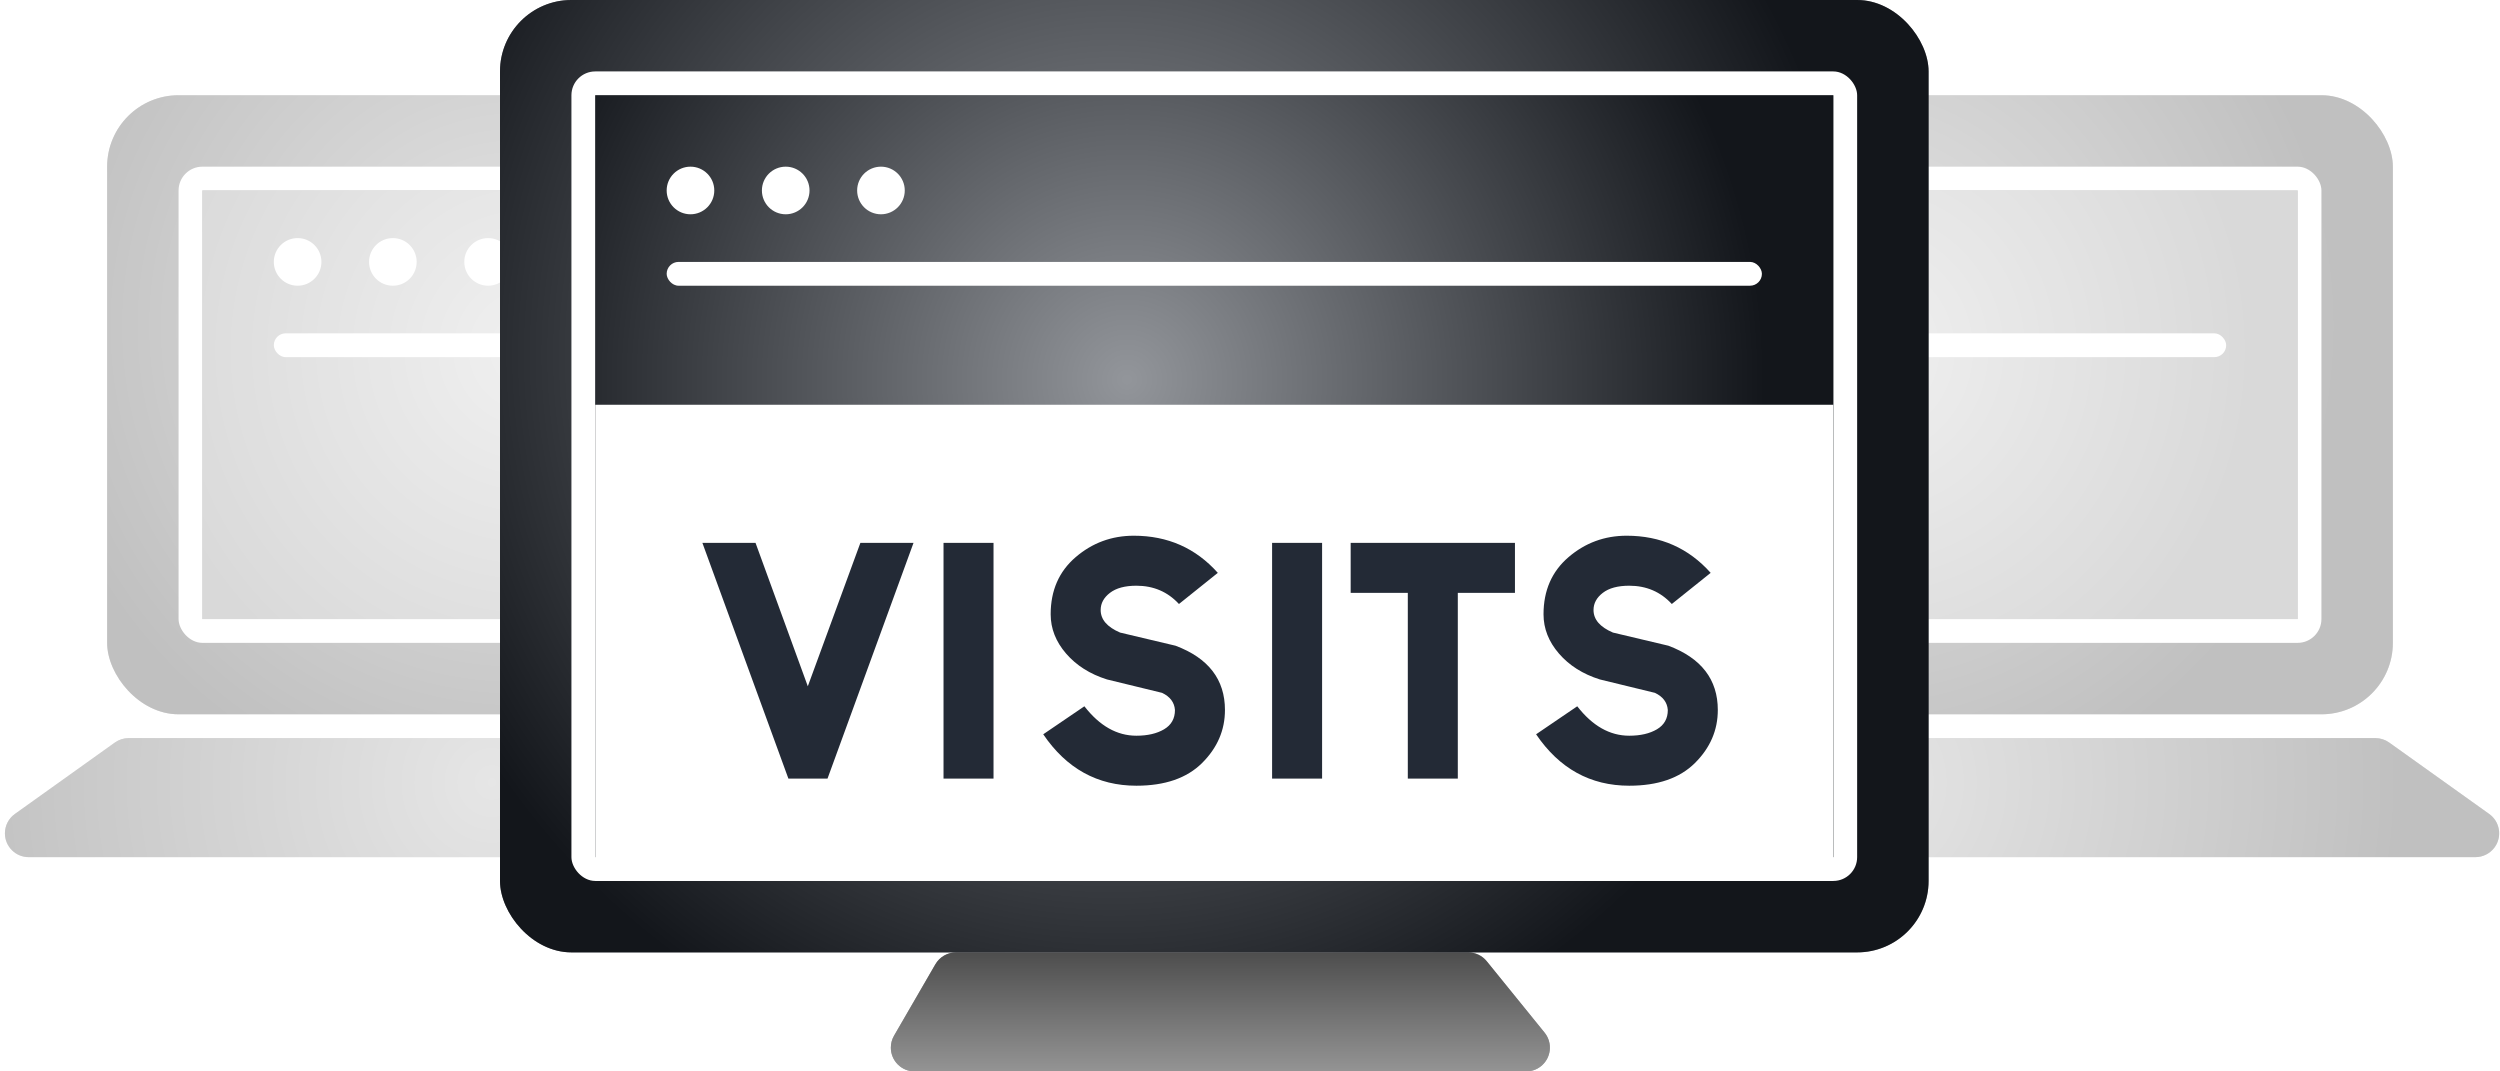 <?xml version="1.0" encoding="UTF-8"?>
<svg width="210px" height="90px" viewBox="0 0 210 90" version="1.1" xmlns="http://www.w3.org/2000/svg" xmlns:xlink="http://www.w3.org/1999/xlink">
    <!-- Generator: Sketch 50.2 (55047) - http://www.bohemiancoding.com/sketch -->
    <title>Group 6 Copy</title>
    <desc>Created with Sketch.</desc>
    <defs>
        <radialGradient cx="42.978%" cy="37.263%" fx="42.978%" fy="37.263%" r="460.481%" gradientTransform="translate(0.43,0.373),scale(0.105,1),rotate(3.566),translate(-0.43,-0.373)" id="radialGradient-1">
            <stop stop-color="#FFFFFF" stop-opacity="0.5" offset="0%"></stop>
            <stop stop-color="#000000" stop-opacity="0.5" offset="100%"></stop>
        </radialGradient>
        <path d="M8,54 L84.531,54 C84.947,54 85.354,54.13 85.693,54.373 L94.093,60.373 C94.992,61.015 95.2,62.264 94.558,63.162 C94.183,63.688 93.577,64 92.931,64 L2,64 C0.895,64 2.85569802e-14,63.105 2.84217094e-14,62 C2.83567501e-14,61.47 0.211,60.961 0.586,60.586 L6.586,54.586 C6.961,54.211 7.47,54 8,54 Z" id="path-2"></path>
        <radialGradient cx="42.978%" cy="37.263%" fx="42.978%" fy="37.263%" r="79.798%" gradientTransform="translate(0.43,0.373),scale(0.65,1),rotate(21.033),translate(-0.43,-0.373)" id="radialGradient-3">
            <stop stop-color="#FFFFFF" stop-opacity="0.5" offset="0%"></stop>
            <stop stop-color="#000000" stop-opacity="0.5" offset="100%"></stop>
        </radialGradient>
        <rect id="path-4" x="6" y="0" width="80" height="52" rx="6"></rect>
        <radialGradient cx="42.978%" cy="37.263%" fx="42.978%" fy="37.263%" r="90.708%" gradientTransform="translate(0.43,0.373),scale(0.562,1),rotate(18.405),translate(-0.43,-0.373)" id="radialGradient-5">
            <stop stop-color="#FFFFFF" stop-opacity="0.5" offset="0%"></stop>
            <stop stop-color="#000000" stop-opacity="0.5" offset="100%"></stop>
        </radialGradient>
        <rect id="path-6" x="14" y="8" width="64" height="36"></rect>
        <filter x="-18.8%" y="-33.3%" width="137.5%" height="166.7%" filterUnits="objectBoundingBox" id="filter-7">
            <feOffset dx="0" dy="0" in="SourceAlpha" result="shadowOffsetOuter1"></feOffset>
            <feGaussianBlur stdDeviation="4" in="shadowOffsetOuter1" result="shadowBlurOuter1"></feGaussianBlur>
            <feColorMatrix values="0 0 0 0 0   0 0 0 0 0   0 0 0 0 0  0 0 0 0.5 0" type="matrix" in="shadowBlurOuter1"></feColorMatrix>
        </filter>
        <radialGradient cx="42.978%" cy="37.263%" fx="42.978%" fy="37.263%" r="460.48%" gradientTransform="translate(0.43,0.373),scale(0.105,1),rotate(3.566),translate(-0.43,-0.373)" id="radialGradient-8">
            <stop stop-color="#FFFFFF" stop-opacity="0.5" offset="0%"></stop>
            <stop stop-color="#000000" stop-opacity="0.5" offset="100%"></stop>
        </radialGradient>
        <path d="M10.813,54 L87.343,54 C87.874,54 88.382,54.211 88.757,54.586 L94.757,60.586 C95.538,61.367 95.538,62.633 94.757,63.414 C94.382,63.789 93.874,64 93.343,64 L2.413,64 C1.308,64 0.413,63.105 0.413,62 C0.413,61.354 0.724,60.748 1.25,60.373 L9.65,54.373 C9.989,54.13 10.396,54 10.813,54 Z" id="path-9"></path>
        <rect id="path-10" x="9" y="0" width="80" height="52" rx="6"></rect>
        <rect id="path-11" x="17" y="8" width="64" height="36"></rect>
        <filter x="-18.8%" y="-33.3%" width="137.5%" height="166.7%" filterUnits="objectBoundingBox" id="filter-12">
            <feOffset dx="0" dy="0" in="SourceAlpha" result="shadowOffsetOuter1"></feOffset>
            <feGaussianBlur stdDeviation="4" in="shadowOffsetOuter1" result="shadowBlurOuter1"></feGaussianBlur>
            <feColorMatrix values="0 0 0 0 0   0 0 0 0 0   0 0 0 0 0  0 0 0 0.5 0" type="matrix" in="shadowBlurOuter1"></feColorMatrix>
        </filter>
        <linearGradient x1="50%" y1="132.559%" x2="50%" y2="-49.102%" id="linearGradient-13">
            <stop stop-color="#FFFFFF" stop-opacity="0.5" offset="0%"></stop>
            <stop stop-color="#000000" stop-opacity="0.5" offset="100%"></stop>
        </linearGradient>
        <path d="M38.303,80 L81.33,80 C81.933,80 82.504,80.272 82.884,80.741 L87.745,86.741 C88.44,87.599 88.308,88.859 87.45,89.554 C87.093,89.843 86.649,90 86.191,90 L34.831,90 C33.727,90 32.831,89.105 32.831,88 C32.831,87.648 32.924,87.303 33.1,86.998 L36.572,80.998 C36.93,80.38 37.589,80 38.303,80 Z" id="path-14"></path>
        <radialGradient cx="42.978%" cy="37.263%" fx="42.978%" fy="37.263%" r="78.063%" gradientTransform="translate(0.43,0.373),scale(0.667,1),rotate(21.523),translate(-0.43,-0.373)" id="radialGradient-15">
            <stop stop-color="#FFFFFF" stop-opacity="0.5" offset="0%"></stop>
            <stop stop-color="#000000" stop-opacity="0.5" offset="100%"></stop>
        </radialGradient>
        <rect id="path-16" x="0" y="0" width="120" height="80" rx="6"></rect>
        <radialGradient cx="42.978%" cy="37.263%" fx="42.978%" fy="37.263%" r="83.722%" gradientTransform="translate(0.43,0.373),scale(0.615,1),rotate(20.004),translate(-0.43,-0.373)" id="radialGradient-17">
            <stop stop-color="#FFFFFF" stop-opacity="0.5" offset="0%"></stop>
            <stop stop-color="#000000" stop-opacity="0.5" offset="100%"></stop>
        </radialGradient>
        <rect id="path-18" x="8" y="8" width="104" height="64"></rect>
    </defs>
    <g id="Page-1" stroke="none" stroke-width="1" fill="none" fill-rule="evenodd">
        <g id="Group-6-Copy">
            <g id="Group-3" opacity="0.3" transform="translate(115, 8)">
                <g id="Rectangle-6">
                    <use fill="#575757" xlink:href="#path-2"></use>
                    <use fill="url(#radialGradient-1)" style="mix-blend-mode: overlay;" xlink:href="#path-2"></use>
                </g>
                <g id="Rectangle-6">
                    <use fill="#575757" xlink:href="#path-4"></use>
                    <use fill="url(#radialGradient-3)" style="mix-blend-mode: overlay;" xlink:href="#path-4"></use>
                </g>
                <rect id="Rectangle-6" fill="#FFFFFF" x="12" y="6" width="68" height="40" rx="2"></rect>
                <g id="Rectangle-6" opacity="0.6">
                    <use fill="black" fill-opacity="1" filter="url(#filter-7)" xlink:href="#path-6"></use>
                    <use fill="#575757" fill-rule="evenodd" xlink:href="#path-6"></use>
                    <use fill="url(#radialGradient-5)" fill-rule="evenodd" style="mix-blend-mode: overlay;" xlink:href="#path-6"></use>
                </g>
                <g transform="translate(20, 12)">
                    <rect id="Rectangle-6" fill="#FFFFFF" x="0" y="8" width="52" height="2" rx="1"></rect>
                    <g id="Group-2" fill="#232A36">
                        <path d="M10,4 C8.895,4 8,3.105 8,2 C8,0.895 8.895,0 10,0 C11.105,0 12,0.895 12,2 C12,3.105 11.105,4 10,4 Z" id="Combined-Shape"></path>
                        <circle id="Combined-Shape" cx="2" cy="2" r="2"></circle>
                        <circle id="Combined-Shape" cx="18" cy="2" r="2"></circle>
                    </g>
                </g>
                <g id="Group-2" transform="translate(14, 20)"></g>
            </g>
            <g id="Group-3" opacity="0.3" transform="translate(0, 8)">
                <g id="Rectangle-6">
                    <use fill="#575757" xlink:href="#path-9"></use>
                    <use fill="url(#radialGradient-8)" style="mix-blend-mode: overlay;" xlink:href="#path-9"></use>
                </g>
                <g id="Rectangle-6">
                    <use fill="#575757" xlink:href="#path-10"></use>
                    <use fill="url(#radialGradient-3)" style="mix-blend-mode: overlay;" xlink:href="#path-10"></use>
                </g>
                <rect id="Rectangle-6" fill="#FFFFFF" x="15" y="6" width="68" height="40" rx="2"></rect>
                <g id="Rectangle-6" opacity="0.6">
                    <use fill="black" fill-opacity="1" filter="url(#filter-12)" xlink:href="#path-11"></use>
                    <use fill="#575757" fill-rule="evenodd" xlink:href="#path-11"></use>
                    <use fill="url(#radialGradient-5)" fill-rule="evenodd" style="mix-blend-mode: overlay;" xlink:href="#path-11"></use>
                </g>
                <g transform="translate(23, 12)" fill="#FFFFFF">
                    <rect id="Rectangle-6" x="0" y="8" width="52" height="2" rx="1"></rect>
                    <g id="Group-2">
                        <path d="M10,4 C8.895,4 8,3.105 8,2 C8,0.895 8.895,0 10,0 C11.105,0 12,0.895 12,2 C12,3.105 11.105,4 10,4 Z" id="Combined-Shape"></path>
                        <circle id="Combined-Shape" cx="2" cy="2" r="2"></circle>
                        <circle id="Combined-Shape" cx="18" cy="2" r="2"></circle>
                    </g>
                </g>
                <g id="Group-2" transform="translate(17, 20)"></g>
            </g>
            <g id="Group-3" transform="translate(42, 0)">
                <g id="Rectangle-6">
                    <use fill="#575757" xlink:href="#path-14"></use>
                    <use fill="url(#linearGradient-13)" style="mix-blend-mode: overlay;" xlink:href="#path-14"></use>
                </g>
                <g id="Rectangle-6">
                    <use fill="#272C36" xlink:href="#path-16"></use>
                    <use fill="url(#radialGradient-15)" style="mix-blend-mode: overlay;" xlink:href="#path-16"></use>
                </g>
                <rect id="Rectangle-6" fill="#FFFFFF" x="6" y="6" width="108" height="68" rx="2"></rect>
                <g id="Rectangle-6">
                    <use fill="#272C36" xlink:href="#path-18"></use>
                    <use fill="url(#radialGradient-17)" style="mix-blend-mode: overlay;" xlink:href="#path-18"></use>
                </g>
                <rect id="Rectangle-6" fill="#FFFFFF" x="8" y="34" width="104" height="40"></rect>
                <g transform="translate(14, 14)" fill="#FFFFFF">
                    <rect id="Rectangle-6" x="0" y="8" width="92" height="2" rx="1"></rect>
                    <g id="Group-2">
                        <path d="M10,4 C8.895,4 8,3.105 8,2 C8,0.895 8.895,0 10,0 C11.105,0 12,0.895 12,2 C12,3.105 11.105,4 10,4 Z" id="Combined-Shape"></path>
                        <circle id="Combined-Shape" cx="2" cy="2" r="2"></circle>
                        <circle id="Combined-Shape" cx="18" cy="2" r="2"></circle>
                    </g>
                </g>
                <g id="Group-2" transform="translate(8, 20)"></g>
            </g>
            <path d="M76.736,45.6 L69.512,65.4 L66.224,65.4 L59,45.6 L63.464,45.6 L67.856,57.648 L72.272,45.6 L76.736,45.6 Z M83.456,45.6 L83.456,65.4 L79.256,65.4 L79.256,45.6 L83.456,45.6 Z M91.088,59.328 C92.368,60.976 93.824,61.8 95.456,61.8 C96.4,61.8 97.176,61.62 97.784,61.26 C98.392,60.9 98.696,60.36 98.696,59.64 C98.648,59 98.288,58.52 97.616,58.2 L92.984,57.072 C91.56,56.624 90.416,55.9 89.552,54.9 C88.688,53.9 88.256,52.8 88.256,51.6 C88.256,49.6 88.956,48 90.356,46.8 C91.756,45.6 93.384,45 95.24,45 C98.088,45 100.44,46.04 102.296,48.12 L99.032,50.736 C98.088,49.712 96.896,49.2 95.456,49.2 C94.496,49.2 93.756,49.4 93.236,49.8 C92.716,50.2 92.456,50.68 92.456,51.24 C92.456,52.04 93,52.672 94.088,53.136 L98.744,54.24 C101.512,55.28 102.896,57.08 102.896,59.64 C102.896,61.336 102.256,62.82 100.976,64.092 C99.696,65.364 97.856,66 95.456,66 C92.192,66 89.584,64.56 87.632,61.68 L91.088,59.328 Z M111.056,45.6 L111.056,65.4 L106.856,65.4 L106.856,45.6 L111.056,45.6 Z M127.256,45.6 L127.256,49.8 L122.456,49.8 L122.456,65.4 L118.256,65.4 L118.256,49.8 L113.456,49.8 L113.456,45.6 L127.256,45.6 Z M132.488,59.328 C133.768,60.976 135.224,61.8 136.856,61.8 C137.8,61.8 138.576,61.62 139.184,61.26 C139.792,60.9 140.096,60.36 140.096,59.64 C140.048,59 139.688,58.52 139.016,58.2 L134.384,57.072 C132.96,56.624 131.816,55.9 130.952,54.9 C130.088,53.9 129.656,52.8 129.656,51.6 C129.656,49.6 130.356,48 131.756,46.8 C133.156,45.6 134.784,45 136.64,45 C139.488,45 141.84,46.04 143.696,48.12 L140.432,50.736 C139.488,49.712 138.296,49.2 136.856,49.2 C135.896,49.2 135.156,49.4 134.636,49.8 C134.116,50.2 133.856,50.68 133.856,51.24 C133.856,52.04 134.4,52.672 135.488,53.136 L140.144,54.24 C142.912,55.28 144.296,57.08 144.296,59.64 C144.296,61.336 143.656,62.82 142.376,64.092 C141.096,65.364 139.256,66 136.856,66 C133.592,66 130.984,64.56 129.032,61.68 L132.488,59.328 Z" id="VISITS" fill="#232A36"></path>
        </g>
    </g>
</svg>